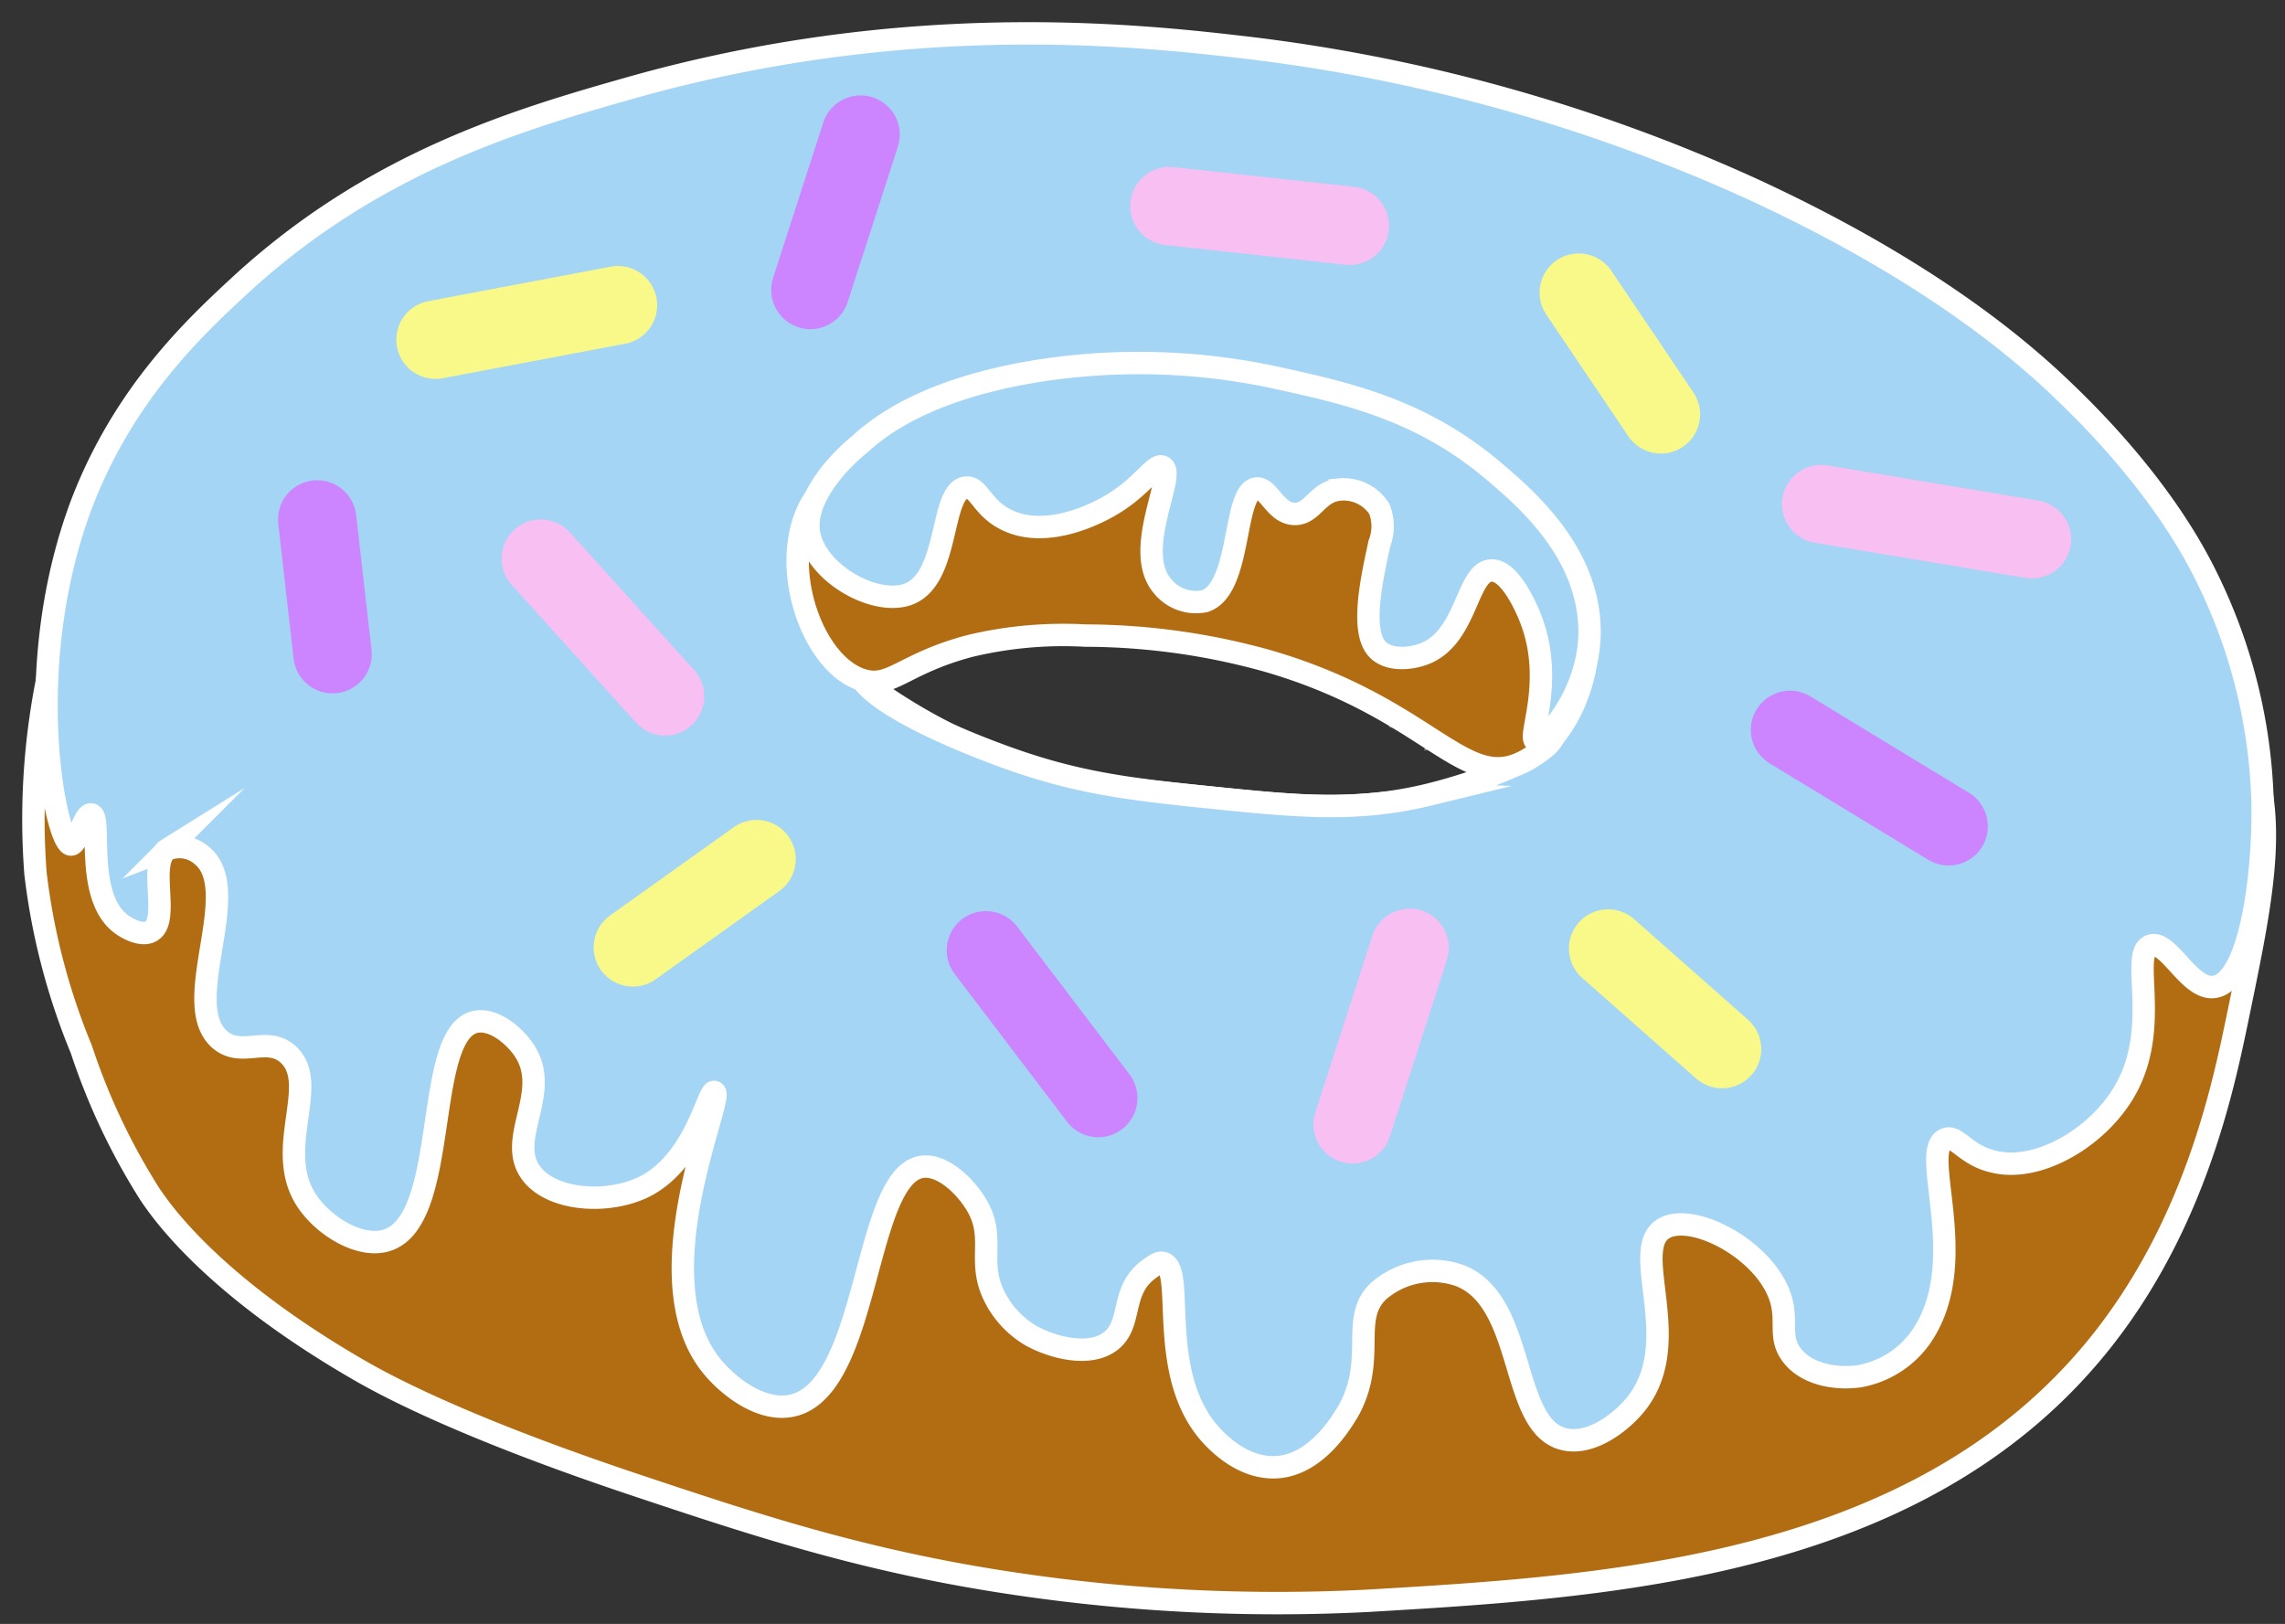 <svg id="items" xmlns="http://www.w3.org/2000/svg" viewBox="0 0 204 145"><rect x="0" y="0" width="204" height="145" fill="#333333" stroke="none"/><defs><style>.cls-1{fill:#b26d12;}.cls-1,.cls-2{stroke:#fff;stroke-width:2px;}.cls-1,.cls-2,.cls-4,.cls-5,.cls-6{stroke-miterlimit:10;}.cls-2{fill:#a4d5f4;}.cls-3,.cls-4,.cls-5,.cls-6{fill:#f7bff2;}.cls-3{opacity:0.5;}.cls-4{stroke:#f9f98a;}.cls-4,.cls-5,.cls-6{stroke-linecap:round;stroke-width:7px;}.cls-5{stroke:#cc85ff;}.cls-6{stroke:#f7bff2;}</style></defs><path class="cls-1" d="M3.17,78A59.22,59.22,0,0,0,7.26,93.69a58.12,58.12,0,0,0,6.09,12.89c1.08,1.62,5.57,8.1,18.39,15.57,2.11,1.24,8.81,5,24.55,10.29,11,3.67,20.89,7,34.56,9a159,159,0,0,0,31.28,1.49c21.4-1.26,49-2.88,65.15-22.75,8.62-10.61,11.18-23,12.51-29.41,2.3-11.17,4-19,.05-25.83-10.75-18.72-52.64-15-58.42-3.55A16.57,16.57,0,0,1,138.71,66c-4.06,4.59-10.34,5.25-15.91,5.77-4.79.44-8.22.1-14.9-.58-7.13-.73-10.7-1.1-14.71-2.26A51.57,51.57,0,0,1,74.72,59C65.18,51.21,67.11,47.09,59.65,41,47,30.76,26.51,26.09,16.14,34.66c-2.09,1.73-3.27,4-5.67,8.56A63.53,63.53,0,0,0,3.17,78Z"/><path class="cls-2" d="M202,71.77a48.15,48.15,0,0,0-5-20.25c-1.09-2.22-4.45-8.68-12.83-16.67C180.32,31.15,172,24,156.07,16.71A152.17,152.17,0,0,0,111,4.22C101.2,3.08,80.77.91,56.24,7.86,46.09,10.74,33.3,14.51,21.37,25.53c-4.09,3.78-10.24,9.59-14,19.24C1.68,59.65,5,75.32,6.33,75.41c.6,0,1.18-2.8,1.82-2.69,1,.17-.67,7.32,2.69,9.8.65.48,1.88,1.08,2.65.63,1.74-1-.36-6.18,1.47-7.32a3,3,0,0,1,3.05.55c3.87,3.1-2.14,13.3,1.65,16.47,1.92,1.61,4.2-.41,6.07,1.3,2.89,2.63-1.34,8.44,1.62,13,1.49,2.31,4.83,4.37,7.22,3.58,5.65-1.84,3.16-18.46,7.88-19.49,1.63-.35,3.53,1.27,4.39,2.6,2.39,3.69-1.56,7.72.48,10.76,1.71,2.56,6.75,3,10.1,1.41,4.71-2.3,5.77-8.69,6.36-8.51,1,.3-6.6,16.51-.28,24.42,1.45,1.81,4.45,4.2,7.23,3.58,7-1.55,6.32-20.83,11.7-21.33,1.92-.18,4.12,2.09,5,3.87,1.38,2.78-.23,4.79,1.46,7.93A8.38,8.38,0,0,0,92,119.23c2,1.13,5.43,2,7.27.42s.75-4.4,3.25-6.28c.61-.45.92-.68,1.28-.61,2.11.41-.62,9.76,4.2,15.24.69.79,3,3.19,6,3,3.74-.24,6-4.45,6.37-5,2.6-4.72.1-8.21,2.69-10.71a7.33,7.33,0,0,1,7.28-1.39c5.94,2.33,4.41,13.44,9.29,14.6,2.41.58,5.07-1.49,6.37-3.07,4.54-5.53-.58-13.73,2.47-15.7,2.51-1.62,9.23,1.86,10.53,6.3.6,2.06-.23,3.43,1,5,1.39,1.79,4.11,2.13,6,1.85a8.55,8.55,0,0,0,5.43-3.4c4.74-6.65-.17-16.72,2.24-17.76,1-.44,1.8,1.44,4.32,2,4,1,9.43-2.22,11.79-6.47,3.17-5.67.32-12.12,2.22-12.81,1.6-.58,3.48,4.07,5.73,3.67C200.88,87.57,202.1,78.21,202,71.77Zm-74.34-.84c-6.48,1.58-11.65,1.09-19.75.26-6.48-.67-11.11-1.18-17-3.19C86.42,66.47,76,62.3,76.55,59.32c.39-2.32,7.3-3,13.64-3.63a54.19,54.19,0,0,1,14.6.21c5.08.8,6.32,1.79,12.85,3.76,13.8,4.16,20.94,3.57,21.14,5.66S131.69,69.94,127.65,70.93Z"/><path class="cls-3" d="M124,64.91l2.17.53a1.51,1.51,0,0,1,1,1.59c.35-.06.7-.14,1-.22a9.77,9.77,0,0,0-4.44-2.9A1.32,1.32,0,0,1,124,64.91Z"/><path class="cls-1" d="M135.58,68.21c-5.13,2.15-8.4-5.15-22.46-9.21a60.94,60.94,0,0,0-16.24-2.25,35.82,35.82,0,0,0-10.3.93c-5.88,1.56-7,3.78-9.5,3.06-4.44-1.26-7.62-9.94-4.8-15.47A10.45,10.45,0,0,1,77,40.85a57.11,57.11,0,0,1,32.43-6c9.82,1.66,30.9,7.91,32.3,20.46C142.28,60.22,139.89,66.4,135.58,68.21Z"/><path class="cls-2" d="M72.21,47.47c.49,3.7,6.12,6.84,9.08,5.5,3.51-1.59,2.64-9.17,4.94-9.43,1.17-.13,1.4,1.83,3.7,2.91,3.63,1.73,8.16-.74,8.87-1.13,3.16-1.72,4.25-4,5-3.64,1.25.66-2.75,7.49,0,10.67a3.83,3.83,0,0,0,3.78,1.32c3.3-1.14,2.47-9.77,4.58-10.05,1.12-.14,1.67,2.25,3.44,2.27,1.61,0,2-2,4-2.18a3.78,3.78,0,0,1,3.55,1.74,4.25,4.25,0,0,1,0,3.08c-.72,3.31-1.72,7.89-.14,9.48,1,1,2.88.84,4.11.38,3.88-1.46,3.79-7.32,6-7.45,1.83-.11,3.42,4,3.58,4.43,2.1,5.56-.35,10.5.4,10.78s4.93-4.29,4.81-10c-.15-7-5.85-11.8-8.67-14.18-6.35-5.37-13-6.85-18.84-8.14a57.9,57.9,0,0,0-22-.67c-9.84,1.63-14,5-15.68,6.54C75.36,40.79,71.78,44.21,72.21,47.47Z"/><line class="cls-4" x1="55.17" y1="27.25" x2="38.88" y2="30.33"/><line class="cls-5" x1="72.35" y1="25.89" x2="76.83" y2="12.02"/><line class="cls-5" x1="98.05" y1="98.04" x2="88.02" y2="84.85"/><line class="cls-6" x1="120.51" y1="20.16" x2="104.4" y2="18.4"/><line class="cls-5" x1="173.97" y1="73.78" x2="159.81" y2="65.17"/><line class="cls-5" x1="28.32" y1="46.38" x2="29.69" y2="58.41"/><line class="cls-4" x1="140.95" y1="26.13" x2="148.28" y2="37"/><line class="cls-6" x1="162.59" y1="45.01" x2="181.41" y2="48.15"/><line class="cls-6" x1="125.85" y1="84.63" x2="120.76" y2="100.39"/><line class="cls-4" x1="67.54" y1="76.71" x2="56.5" y2="84.59"/><line class="cls-6" x1="59.38" y1="62.18" x2="48.28" y2="49.88"/><line class="cls-4" x1="153.74" y1="93.67" x2="143.57" y2="84.69"/></svg>